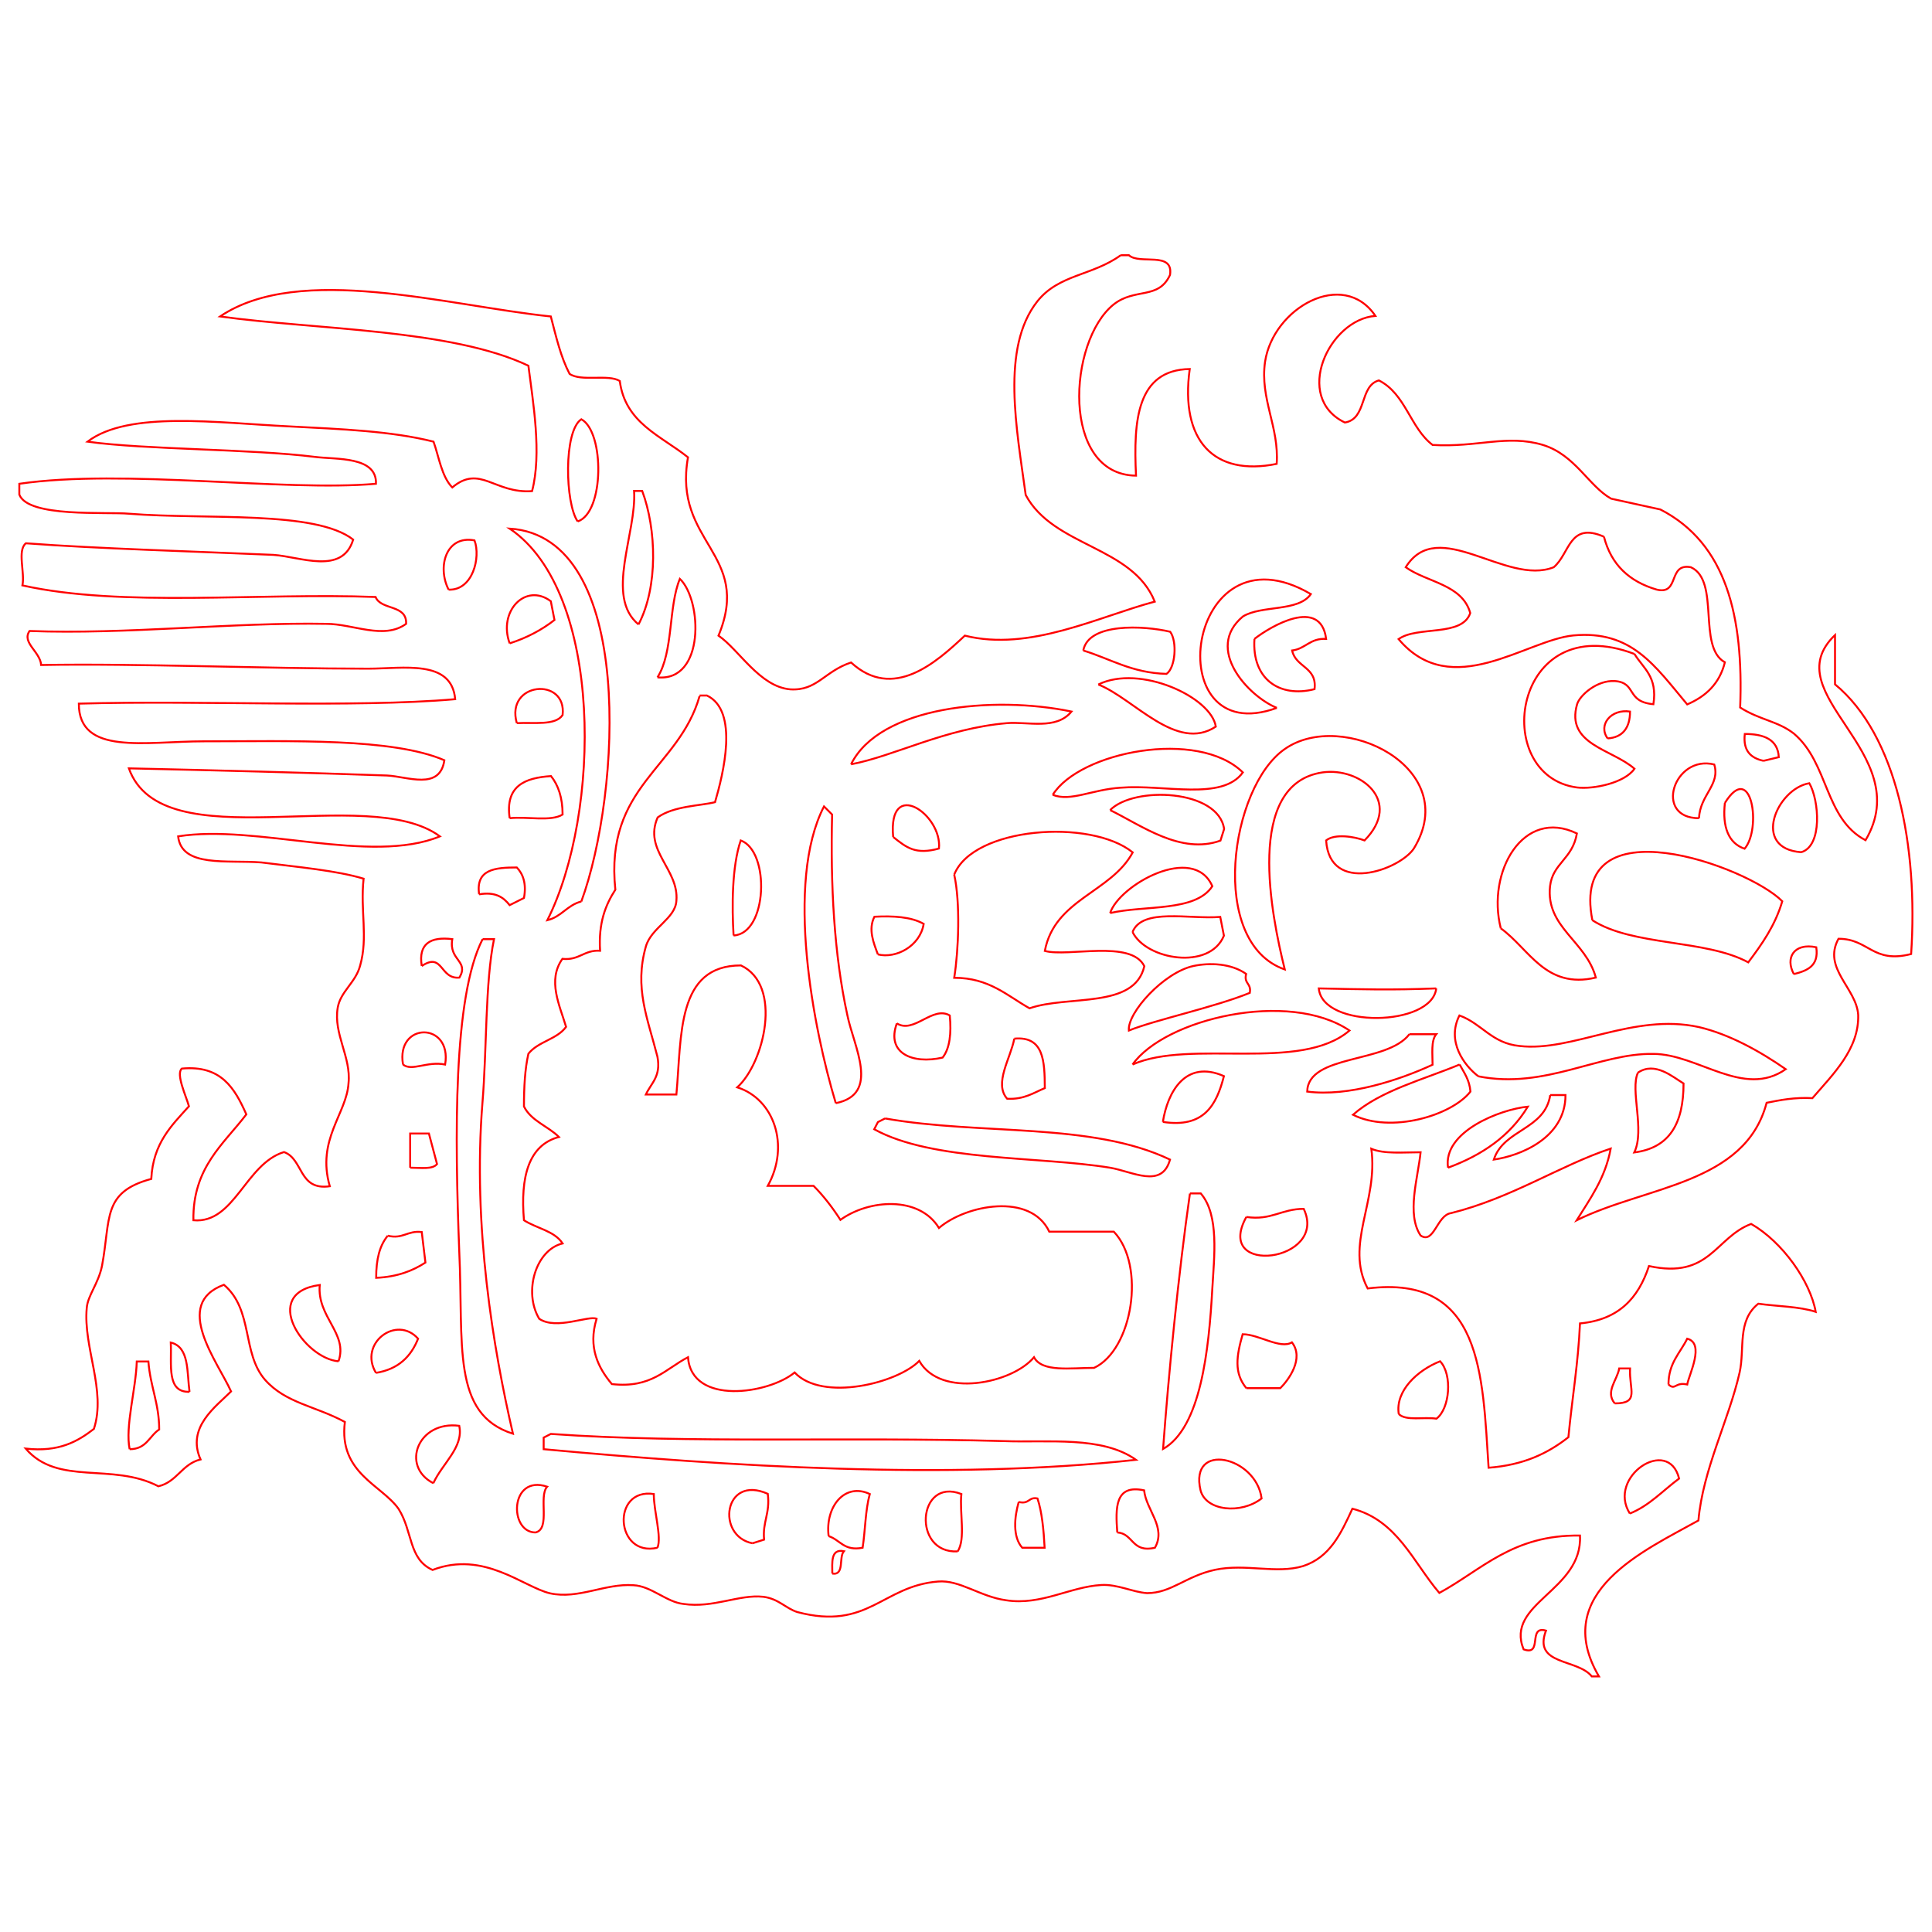 <svg xmlns="http://www.w3.org/2000/svg" width="1000" height="1000" viewBox="0 0 1000 1000"><path clip-rule="evenodd" stroke="#f00" stroke-miterlimit="10" d="M580.1 132.1h4.2c5.6 5.1 23.2-2.3 21.3 10.2-6 13-18.1 6.5-29.2 15.3-23.7 19-27.4 88.1 11.6 88.6-1.4-28.7.5-54.7 27.8-55.2-5.1 37.1 12.5 55.7 45 49.1 1.4-19-8.8-33.8-6-52.9 4.2-27.8 40.4-48.3 57.1-23.7-24.1 1.9-42.7 42.2-15.8 55.2 11.6-1.9 7.4-19 17.6-21.8 13.9 7 16.2 24.6 27.8 33.4 23.2 1.4 38.5-5.6 57.1 0 16.7 5.1 23.7 21.3 35.3 27.8l25.5 5.6c34.3 17.6 43.1 55.6 41.3 102.5 10.2 6.5 19.5 7 27.8 13.5 18.1 15.3 15.8 44 37.1 55.2 26.9-45.5-47.8-75.6-15.8-106.2v25.5c32 26.4 43.1 84 39.4 139.6-20 5.1-21.8-7.9-37.6-7.9-8.4 15.3 9.3 25.5 10.2 39.4.5 17.7-13 30.7-23.7 43.1-9.3-.5-16.7 1-23.7 2.4-11.1 42.2-62.6 43.1-98.3 60.8 6.9-11.1 14.8-21.8 17.6-37.1-26.4 8.8-51 25.5-82.6 33.4-7.4 1-8.8 16.3-15.8 11.6-7.4-11.1-1.4-29.6 0-43.1-8.8 0-19 1-25.5-1.8 3.7 27.3-13.9 49.6-1.9 72.3 59.4-7.4 59.4 44.5 62.6 92.8 18.1-1.4 30.6-7.4 41.3-15.8 1.9-19.9 5.1-38.5 6-58.9 20-1.9 30.2-13 35.7-29.7 31.5 6.9 34.3-14.8 52.9-21.8 16.2 9.3 30.6 29.7 33.4 45.5-8.4-2.8-19.9-2.8-29.7-4.2-11.1 8.8-6.9 23.2-9.7 35.7-5.6 24.6-19 50.1-21.3 76.5-27.4 15.3-77 37.1-51.5 80.7h-3.7c-7.4-9.3-30.6-5.6-23.7-23.7-9.7-2.8-1.4 13.4-11.6 9.7-9.7-24.1 30.6-30.2 29.2-58.9-34.8-.5-50.6 17.6-72.8 29.7-13.5-15.8-21.8-37.6-45-43.6-6 13-11.6 25.1-25.5 29.7-13.9 4.2-29.7-1.4-45.5 1.9-15.3 3.3-22.7 12.1-35.3 12.1-7.4-.5-15.3-4.7-23.7-4.2-16.2.9-31.1 10.7-49.2 7.9-13.4-1.8-24.1-10.7-35.3-9.7-28.8 2.3-36.2 25.5-72.8 15.8-6-1.9-9.7-6.9-17.6-7.9-12.5-1.4-26 6-41.3 3.7-8.8-.9-16.7-9.3-26-9.7-14.8-1-28.3 7.4-43.1 4.2-13.9-3.3-34.3-22.3-60.8-12.1-12.5-5.6-10.2-19.9-17.6-31.6-8.8-12.5-31.1-18.5-27.8-45-15.3-8.3-30.6-9.7-41.3-21.8-12.1-13.9-6-36.2-21.3-49.2-26.9 9.8-3.2 39.9 3.7 55.2-7.9 7.9-23.2 18.6-15.8 35.2-9.7 2.4-12.1 11.6-21.8 13.9-24.1-12.5-51.9 0-68.7-19.5 17.2 1.9 26.9-3.7 35.3-10.2 6.5-19.9-5.6-42.2-3.7-62.6.5-6.5 6-12.5 7.9-21.8 4.6-24.6 0-38.1 25.5-45 .9-18.6 10.7-27.8 19.5-37.6-1.4-5.1-6.9-16.7-3.7-19.5 20.4-1.9 27.4 10.2 33.4 23.7-11.6 15.3-27.8 27.4-27.4 54.8 21.3 1.9 26.9-29.2 46.9-35.3 10.2 3.7 7.4 20 23.7 17.7-7-24.2 8.8-37.6 9.7-53.4 1.4-13.4-7.9-25.5-5.6-39 1.4-8.4 9.3-13 11.6-21.8 4.2-14.8 0-28.3 1.8-45-13.9-4.2-33.9-6-52.9-8.4-17.6-1.4-41.3 2.8-43.1-13.5 40.3-6.5 99.7 14.8 135.5 0-37.6-27.8-143.8 13-161-35.2 40.8.9 95.1 2.3 133.6 3.7 10.6.5 27.4 7.9 29.7-7.9-26.9-11.6-78.9-9.8-124.3-9.8-30.6 0-64.9 7.5-64.9-19.5 63.6-1.8 141.5 2.3 194.8-2.3-1.8-20.8-26.9-15.8-45-15.8-54.3 0-119.2-2.8-169.3-1.9-.5-6.9-10.2-11.6-6-17.6 50.1 1.9 105.8-4.6 153.6-3.7 13.9 0 29.7 8.4 41.3 0 .5-10.2-13-6.9-15.8-13.9-60.3-2.3-131.3 5.5-182.8-6 1.4-6.5-2.8-18.1 1.8-21.8 37.1 2.8 87.2 4.2 128.1 6 13.9.9 35.7 10.6 41.3-7.9-19.5-15.3-76.1-10.2-116-13.4-11.8-1.1-52.2 2.1-56.8-9.9v-5.6c54.3-7.9 136.8 4.2 184.6 0 .5-14.3-20.4-12.5-31.5-13.9-33.4-4.2-87.7-3.7-117.8-7.9 21.3-16.2 67.3-9.7 104.4-7.9 26.9 1.4 52.9 2.4 74.7 7.9 2.8 7.9 4.2 18.1 9.7 23.7 14.4-12.1 21.8 3.3 41.3 1.9 5.1-19.5.5-45.9-1.9-64.9-39.9-19-109.9-18.6-159.6-25.5 41.3-27.8 117.4-5.6 171.2 0 2.8 10.7 5.1 20.9 9.7 29.7 6 4.2 20 0 26 3.7 2.8 21.8 21.3 28.3 35.3 39.5-7.9 44.5 33.4 49.6 15.8 92.3 10.7 7.4 21.3 26.4 37.1 27.8 13.9.9 17.6-9.3 31.5-13.9 21.8 20 44.1 0 58.9-13.9 33.4 8.4 69.1-9.8 98.3-17.6-11.6-28.8-52.4-28.3-66.8-55.2-4.6-33.9-13-76.1 6-100.2 11.2-14.1 28.4-13.2 43.2-23.9m-281.1 137.8c13.9-4.6 13.9-46.4 1.9-52.9-9.3 6.1-8.4 43.6-1.9 52.9m31.5 53.3c10.2-19.5 9.3-49.2 1.9-69.1h-4.2c1.4 21.8-15.3 54.7 2.3 69.1m-29.6 143.4c20.4-55.7 28.3-188.8-37.1-193 48.7 32.9 47.3 147.5 19.5 202.7 7.4-1.8 10.2-7.8 17.6-9.7m529.3-188.8c-18.1-7.9-17.6 8.8-26 15.8-24.6 9.8-59.9-26.9-76.6 0 11.1 7.9 29.2 8.8 33.4 23.7-4.2 12.5-27.4 6.5-37.1 13.5 27.4 32.5 65.9.5 90.5-1.9 30.2-2.8 42.2 15.8 58.9 35.7 9.7-4.2 16.7-10.7 19.5-21.8-14.4-7.9-2.3-42.2-17.6-49.2-12.1-2.3-5.6 14.4-17.6 11.6-14.4-4.2-23.7-13-27.4-27.4m-598 27.4c12.5.5 16.7-16.7 13.4-25.5-14.8-2.8-19.4 13.8-13.4 25.5m108.1 45.4c24.6 2.3 23.2-39.9 11.6-51-6 14.4-3.3 38-11.6 51m320.6 15.8c-14.8-6-37.6-30.6-17.6-47.3 9.7-6 28.7-2.3 35.2-11.6-65-38.1-79.8 81.6-17.6 58.9m-397.1-33.4c8.8-2.8 16.7-7 23.2-12.1l-1.9-9.7c-13-9.8-27.4 5.1-21.3 21.8m385.5-2.3c-1.4 20.8 13 30.6 31.1 26 1.4-11.6-9.7-11.1-11.6-20 7-.9 9.3-6.5 17.6-6-2.8-21.9-28.8-6.5-37.1 0m-88.6 6c13.9 4.2 25 11.6 43.1 12.1 4.6-3.2 5.6-16.7 1.9-21.8-13.9-3.3-42.3-4.7-45 9.7m285.3 1.8c-63.1-24.1-75.2 63.1-29.7 69.1 8.4 1 24.6-2.3 29.7-9.7-11.6-10.2-35.7-12.5-29.7-33.4 1.4-4.6 10.2-12.5 19.5-12 11.6.9 5.6 10.7 20 12 2.2-14.3-5.2-18.5-9.8-26m-277.5 15.8c18.6 7.4 40.4 35.2 60.8 21.8-2.3-15.3-39.4-32.4-60.8-21.8m-301 20c8.8-.5 19.9 1.4 23.7-4.2 2.3-19.9-29.8-17.2-23.7 4.2m94.6-14c-10.7 37.6-49.2 46.4-43.6 100.2-5.1 7.9-8.8 17.2-7.9 31.6-8.4-.5-10.7 5.1-19.5 4.2-7.9 11.1-1.4 24.1 1.9 35.2-4.7 6.5-14.4 7.5-19.5 13.9-1.8 7.9-2.3 17.2-2.3 27.3 3.7 7.5 12.5 10.2 18.1 15.8-15.8 4.2-20 20.8-18.1 43.1 6.5 4.2 15.8 5.5 20 12-13.9 3.3-20.4 25.1-12.1 39 8.8 6 25.5-1.9 29.7 0-4.6 14.8.9 25.5 7.9 33.8 20.4 2.3 27.8-7.9 39.4-13.9 1.9 25.1 41.8 19 55.2 7.9 14.4 15.3 53.3 5.5 64.5-6 11.1 19.5 48.2 11.6 59.4-1.9 4.2 7.9 19 5.5 31.1 5.5 19.9-9.3 26.9-52.9 10.2-70.5h-33.4c-9.7-20.4-43.1-13.9-57.1-1.9-10.2-16.7-36.2-14.9-51-4.2-4.2-6.5-8.8-12.5-13.9-17.6h-23.7c11.6-20.9 3.2-45-15.8-51 13.9-12.5 23.7-52.9 1.9-63.1-33.4 0-30.6 36.2-33.4 66.8h-15.8c2.8-6 7.9-9.3 6-19.5-5.1-20-12.1-35.7-6-57.1 2.8-9.8 15.3-14.4 15.8-23.7 1.4-16.3-17.2-26-9.7-43.1 8.3-6 22.2-6 29.7-7.9 4.2-14.4 12.5-47.3-4.2-55.2h-3.8m78.4 35.6c22.3-4.2 48.7-18.6 80.7-21.3 10.7-.9 25.5 3.7 33.4-6-40.3-8.4-99.2-2.8-114.1 27.3m391.6-13.4c7.9-.5 11.6-5.6 11.6-13.9-9.8-1.5-16.7 6.9-11.6 13.9m-100.3 57c25.5-41.7-37.1-72.4-66.8-51.5-28.3 19.5-39.9 100.2 0 114.1-6.9-27.8-20.9-96 19.5-102 19.5-2.8 41.8 14.8 21.8 35.2-5.1-1.9-15.3-3.7-19.9 0 1.8 28.3 38 15.3 45.4 4.2m181-45.4l7.9-1.9c-.5-9.3-7.9-12-17.6-12-1 8.8 3.2 12.5 9.7 13.9m-367.9 17.6c9.3 3.7 20.4-2.8 35.3-3.7 22.3-1.8 52.4 7 63.1-7.9-23.3-22.8-84.5-10.7-98.4 11.6m334.5 12.1c.5-12.1 11.1-17.2 7.9-27.8-20.9-5.2-31.6 27.8-7.9 27.8m-615.6 0c8.8-1 21.3 1.9 27.4-1.9 0-8.8-2.3-15.3-6-19.9-13.5.9-23.8 5-21.4 21.8m668.5 17.6c11.1-3.2 9.3-26.9 4.2-35.7-16.8 2.8-30.2 33.8-4.2 35.7m-39.5-25.5c-1.4 12.5 1.9 20.9 10.2 23.7 8.9-10.3 3.7-46-10.2-23.7m-318.2 3.7c16.2 7.9 36.6 23.2 57.1 15.8l1.9-6c-2.9-20.5-46.5-22.4-59-9.8m-112.3 13.9c7 5.6 11.6 9.3 23.7 6 1.8-17.6-26.5-37.1-23.7-6m-29.7 137.8c23.2-4.7 9.3-29.2 6-45.5-6.9-31.5-8.8-67.7-7.9-103.9l-4.2-4.2c-20.3 39.4-5.5 115.1 6.1 153.6m344.2-90.5c14.8 10.7 23.2 31.6 49.2 25.5-5.1-19-26-26-23.7-47.3 1.4-12 11.6-13.9 13.9-27.3-27.8-13.5-46.8 19.9-39.4 49.1m-282.9-27.8c3.2 14.4 2.3 39 0 53.4 18.1 0 27.4 9.3 39 15.8 19.9-7 54.3.5 59.4-21.8-6.9-13.9-39.4-4.6-51.5-7.9 5.1-26.9 34.3-30.2 45.5-51-21.9-17.7-82.7-13.1-92.4 11.5m-114.2 31.5c17.6-.9 19-43.6 3.7-49.2-4.6 13.5-4.6 34.4-3.7 49.2m444.5-7.9c20.9 13.5 58.5 9.8 80.7 21.8 7-9.3 13.9-19 17.6-31.6-17.6-18-110.4-51.8-98.3 9.8m-576.2-13.4c8.3-1.4 12.5 1.4 15.8 5.6l7.4-3.7c1.4-7.4-.5-12.5-3.7-15.8-11.2 0-21.4.9-19.5 13.9m326.6 9.7c18.1-4.2 44.1-.5 52.9-13.9-9.8-22.3-48.3-.5-52.9 13.9m-120.2 21.4c9.3 2.3 21.8-4.2 23.7-15.8-6.5-3.7-15.8-4.2-25.5-3.7-3.3 6.5-.5 13.4 1.8 19.5m131.8-11.6c7 14.4 39.9 20 47.3 1.9l-1.9-9.7c-16.2 1.3-40.3-4.8-45.4 7.8m-367.9 17.6c11.1-7.4 9.3 7 19.5 6 5.1-8.8-5.6-8.8-3.7-19.9-11.2-1.4-17.7 2.3-15.8 13.9m31.5-13.9c-15.3 29.7-14.4 102-12.1 161.4 2.3 48.7-4.2 84.4 27.8 94.6-10.2-44-20.9-107.6-15.8-171.1 2.3-27.4 1.4-62.7 6-84.9h-5.9m678.7 18.1c7-1.8 13-4.2 11.6-13.9-11.6-2.4-16.2 5.5-11.6 13.9m-310.8-4.2c-15.3 3.3-34.3 24.2-33.4 33.4 13.9-5.6 44.5-12.1 62.6-19.5.9-5.1-3.2-4.6-1.9-9.8-7.8-5.5-18.9-5.9-27.3-4.1m125.7 11.6c-24.1.9-36.6.5-60.8 0 1.9 20.9 58.5 19.9 60.8 0m-279.2 18.1c-5.6 15.3 7.9 21.3 23.7 17.7 3.7-4.7 4.6-12.5 3.7-21.8-8.9-5.2-18.6 9.7-27.4 4.1m122 21.3c30.2-13.4 86.8 4.2 112.3-17.6-31.6-21.3-95.6-6-112.3 17.6m179 6.1c34.3 6.9 62.6-12.1 90.5-11.6 23.2 0 46.8 23.2 68.6 7.9-13.4-9.3-29.2-18.1-45-21.8-33.9-7.4-65.4 13-92.8 9.8-14.4-1.4-19.5-11.6-31.1-15.8-6.8 13.4 2.4 25.9 9.8 31.5m-556.6-6.1c4.6 3.7 12.5-1.9 21.8 0 3.7-22.2-25.6-22.2-21.8 0m520.9-15.7c-11.6 15.3-52.4 10.2-52.9 29.7 21.3 2.8 47.8-6 64.9-13.9 0-5.5-.9-12.5 1.9-15.8h-13.9m-204.5 2.3c-1.9 10.2-10.7 23.2-3.7 31.1 8.8.5 13.9-3.2 19.5-5.5-.1-14-.5-27-15.8-25.6m230.5 13.4c-19 7.9-40.8 13.4-55.2 26 19.5 9.8 51 .5 60.8-12-.5-6.1-3.3-9.8-5.6-14m92.3 4.2c-4.2 8.8 3.7 29.7-1.9 41.3 18.1-2.3 25.5-14.8 25.5-35.7-5.5-3.3-14.8-11.6-23.6-5.6m-245.9 25.5c21.3 3.3 27.8-8.8 31.6-23.7-20-8.8-29.2 8.4-31.6 23.7m200.5-13.9c-2.8 18.1-24.1 17.6-29.2 33.4 13.4-1.9 37.1-11.1 37.1-33.4h-7.9m-52.9 37.6c17.6-6.5 32-16.3 41.3-31.6-14.4 1.4-44.1 13-41.3 31.6m-291.4-25.5l-3.7 1.9-1.9 3.7c30.2 16.7 85.4 13.9 122 19.9 11.6 1.9 26.9 11.1 31.1-4.2-40.8-19.5-97.8-12.5-147.5-21.3m-245.8 25.5c5.6 0 11.6 1 13.9-1.9l-4.2-15.8h-9.7v17.7m403.6 13.4c-6 41.8-11.1 94.2-13.9 132.2 19.5-11.1 23.7-51 25.5-83.1.9-16.2 3.7-38-6-49.2h-5.6m29.2 12.2c-17.2 31.1 42.7 23.2 29.7-4.2-11.6 0-16.7 6.1-29.7 4.2m-444.4 9.7c-4.2 5.1-6 12.1-6 21.8 11.1-.5 19-3.7 25.5-7.9l-1.9-15.8c-7.4-.9-9.7 3.8-17.6 1.9m-25.5 65c5.1-14.4-11.2-22.8-9.7-39.5-31.2 4.2-8 38.1 9.7 39.5m19.4 6c11.6-1.9 18.1-8.4 21.8-17.7-11.1-12.5-31 2.4-21.8 17.7m450.5 7.9h17.6c4.2-4.2 12.5-15.3 6-23.7-6 3.7-17.2-4.2-25.5-4.2-3.2 11.2-4.6 20 1.9 27.9m218.5-1.9c3.7 3.3 3.2-1.4 9.7 0 .9-5.1 9.3-21.3 0-23.7-3.7 7.5-9.7 12.6-9.7 23.7m-765.5 3.8c-1.4-10.2 0-23.2-9.7-25.5.5 11.6-2.3 25.9 9.7 25.5m-31 29.7c8.8 0 10.2-6.9 15.3-10.2 0-13.4-4.6-22.2-5.6-35.2h-6c-.5 14.7-6.1 33.7-3.7 45.4m656.9-18.2c3.7 3.7 13 1.4 19.5 2.4 6.9-5.1 8.4-22.8 1.9-29.7-11.7 4.6-23.3 15.3-21.4 27.3m111.8-5.5c13 0 7.4-6.9 7.9-18.1h-5.6c-1 6-7.4 12.1-2.3 18.1m-611.5 41.3c4.6-10.2 15.8-18.6 13.4-29.7-21.3-2.8-30.5 20.9-13.4 29.7m295.1-21.8c-82.6-2.3-161.9 1.4-234.3-3.7l-3.7 1.9v6c95.1 8.8 209.2 16.2 306.6 5.5-17.6-12.5-45.4-8.8-68.6-9.7m102 25.5c2.8 10.7 20.9 12.5 31.6 4.2-2.8-21.8-37.6-29.7-31.6-4.2m222.2 12c10.2-4.1 17.2-12 25.5-18.1-5.5-22.2-37.5-.9-25.5 18.1m-566.4 9.8c7.9-1.9 1.4-18.6 6-23.7-19.4-6.5-19.9 23.7-6 23.7m112.3 5.6l6-1.9c-.9-9.3 3.2-13.5 1.9-23.7-22.8-10.2-26.9 21.9-7.9 25.6m39.4-3.7c6 1.9 7.9 7.9 17.6 6 1.4-9.3 1.4-19.5 3.7-27.8-12.9-6.1-23.2 6.5-21.3 21.8m66.8 7.9c4.2-6.5.9-20 1.9-29.7-22.8-8.9-25.6 31-1.9 29.7m82.6-9.8c8.4.5 7.4 10.7 19.5 7.9 6-10.7-4.6-19.5-5.6-29.7-15.3-3.3-14.8 9.3-13.9 21.8m-238 7.9c2.3-5.6-1.9-18.6-1.9-27.8-22.2-3.3-19.9 32.9 1.9 27.8m187-23.7c-2.3 7.9-3.2 18.1 1.8 23.7h11.6c-.5-9.3-1.4-18.6-3.7-25.5-4.6-1-4.2 3.2-9.7 1.8m-96.5 37.1c6.5.9 3.2-8.4 6-11.6-7-1.4-6 6-6 11.6" fill="none"/></svg>